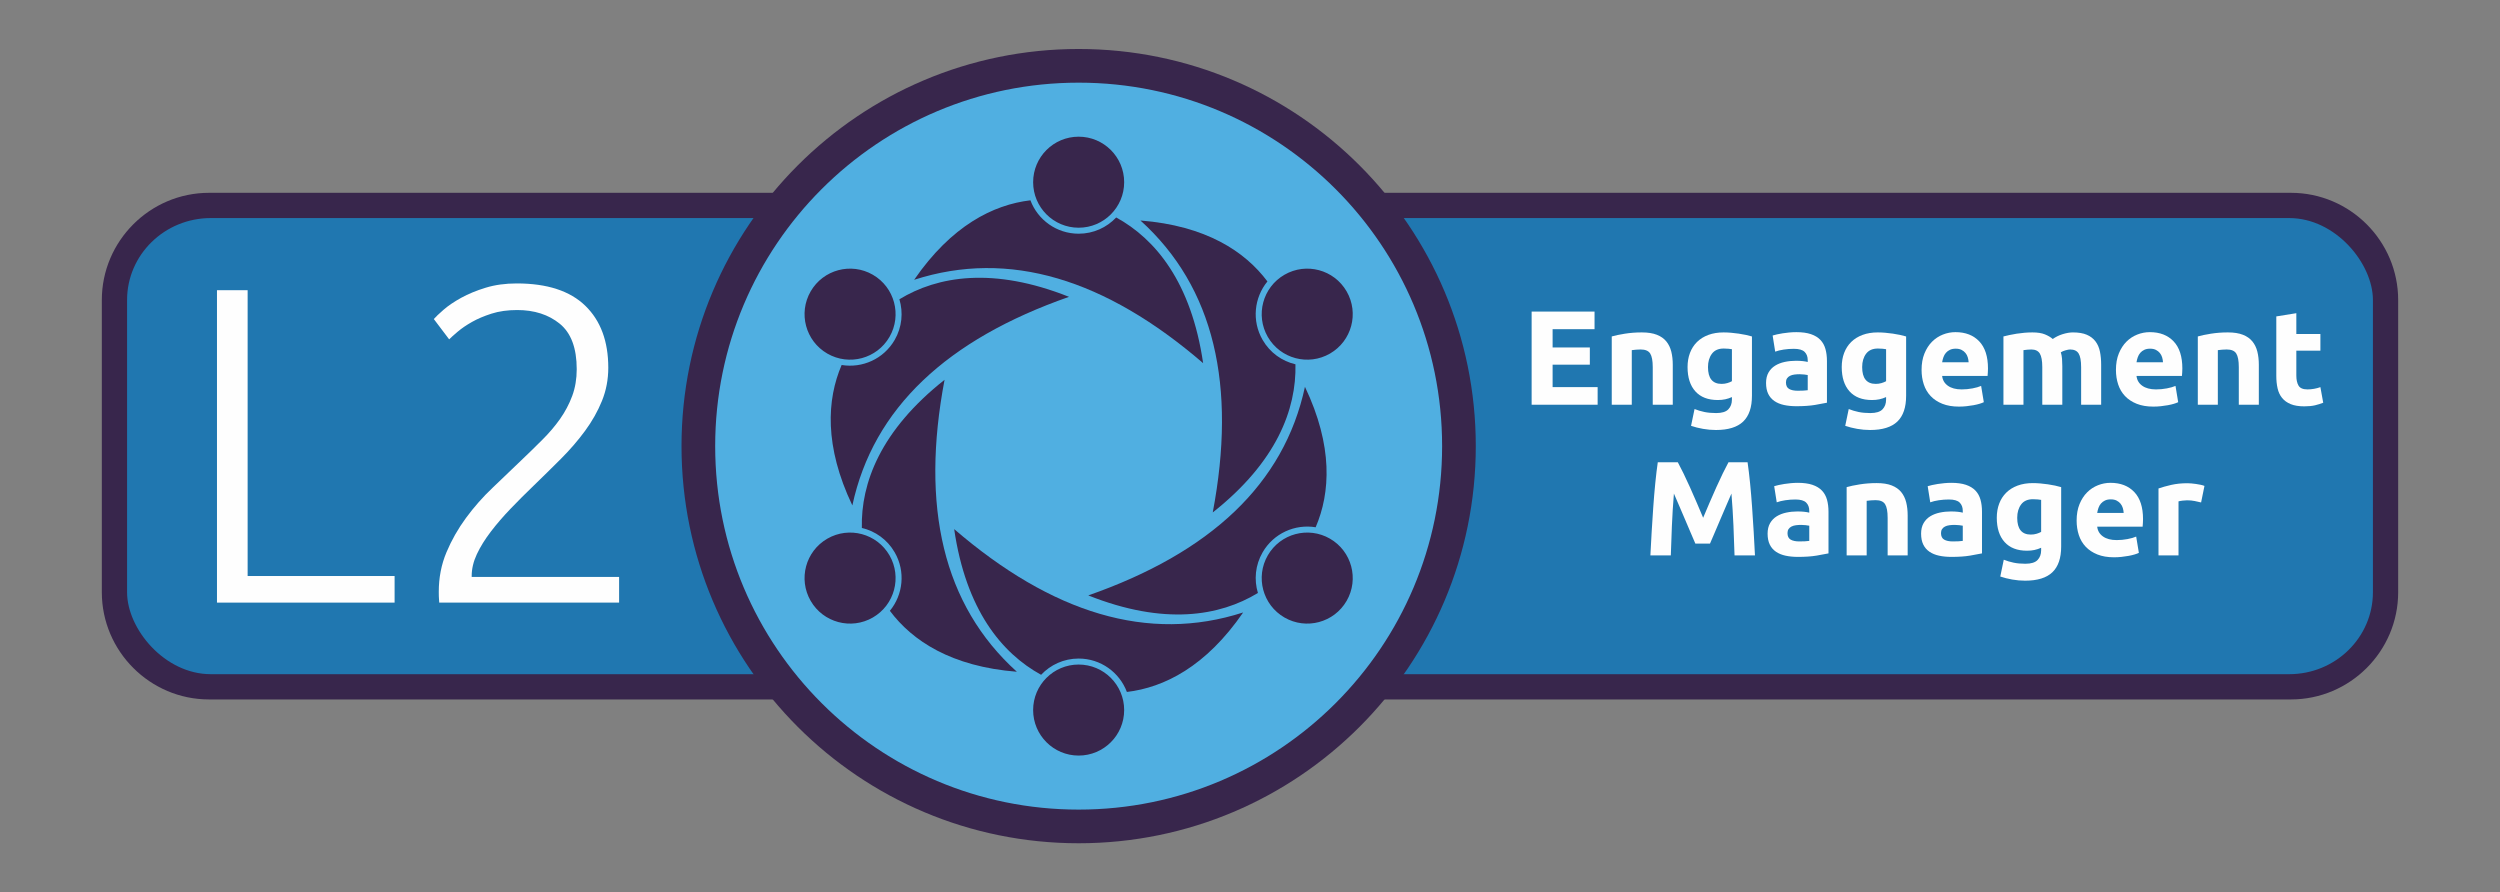 <?xml version="1.0" encoding="UTF-8"?>
<!DOCTYPE svg PUBLIC "-//W3C//DTD SVG 1.1//EN" "http://www.w3.org/Graphics/SVG/1.1/DTD/svg11.dtd">
<!-- Creator: CorelDRAW 2018 (64-Bit) -->
<svg xmlns="http://www.w3.org/2000/svg" xml:space="preserve" width="297mm" height="106mm" version="1.1" style="shape-rendering:geometricPrecision; text-rendering:geometricPrecision; image-rendering:optimizeQuality; fill-rule:evenodd; clip-rule:evenodd"
viewBox="0 0 29700 10600"
 xmlns:xlink="http://www.w3.org/1999/xlink">
 <rect x="0" y="0" width="29700" height="10600" fill="#808080" stroke="none"/>
 <defs>
  <style type="text/css">
   <![CDATA[
    .fil3 {fill:#50AFE1}
    .fil4 {fill:#38264C}
    .fil0 {fill:#38264C}
    .fil1 {fill:#2077B0}
    .fil2 {fill:#FEFEFE;fill-rule:nonzero}
   ]]>
  </style>
 </defs>
 <g id="Layer_x0020_1">
  <path class="fil0" d="M2483.36 2290.66l24733.27 0c350.57,0 669.07,143.2 899.76,373.9 230.7,230.69 373.9,549.19 373.9,899.76l0 3471.35c0,350.57 -143.2,669.07 -373.9,899.76 -230.69,230.7 -549.19,373.9 -899.76,373.9l-24733.27 0c-350.57,0 -669.07,-143.2 -899.76,-373.9 -230.7,-230.69 -373.9,-549.19 -373.9,-899.76l0 -3471.35c0,-350.57 143.2,-669.07 373.9,-899.76 230.69,-230.7 549.19,-373.9 899.76,-373.9z"/>
  <rect class="fil1" x="1509.7" y="2590.65" width="26680.59" height="5418.67" rx="994.57" ry="973.66"/>
  <polygon class="fil2" points="4687.82,6843.07 4687.82,7159.06 2577.67,7159.06 2577.67,3447.55 2941.86,3447.55 2941.86,6843.07 "/>
  <path id="1" class="fil2" d="M7226.43 4368.74c0,139.24 -24.99,270.46 -74.98,393.64 -49.98,123.18 -116.93,241.9 -200.84,356.15 -83.9,114.26 -179.41,224.94 -286.53,332.06 -107.11,107.11 -216.01,214.23 -326.69,321.34 -92.84,89.26 -182.99,179.42 -270.47,270.46 -87.47,91.05 -166.02,182.1 -235.65,273.15 -69.62,91.04 -124.97,180.3 -166.03,267.78 -41.06,87.48 -61.59,174.06 -61.59,259.75l0 10.71 1751.32 0 0 305.28 -2136.93 0c0,-7.14 -0.89,-20.53 -2.68,-40.17 -1.78,-19.64 -2.67,-49.09 -2.67,-88.37 0,-167.81 30.35,-324.02 91.04,-468.62 60.7,-144.61 138.36,-281.18 232.98,-409.71 94.61,-128.54 199.94,-248.15 315.98,-357.94 116.04,-110.69 227.62,-216.91 334.74,-320.45 89.26,-84.8 174.06,-167.82 254.39,-248.15 80.34,-79.44 150.85,-162.46 211.55,-248.15 60.7,-86.58 108.9,-177.63 144.61,-274.03 35.7,-96.41 53.55,-202.63 53.55,-316.88 0,-250.83 -66.94,-430.24 -200.84,-540.04 -133.89,-108.9 -302.59,-163.35 -506.11,-163.35 -114.25,0 -216.01,14.29 -305.28,42.85 -89.26,28.56 -166.91,61.59 -232.97,99.08 -66.05,37.49 -122.29,75.87 -168.7,115.15 -46.42,39.27 -80.34,69.62 -101.76,91.05l-182.1 -241.01c21.43,-24.99 59.81,-61.59 115.15,-109.79 55.34,-48.2 124.97,-95.51 208.87,-141.93 83.91,-46.42 181.21,-86.58 291.89,-120.5 110.69,-33.92 233.87,-50.88 369.54,-50.88 360.62,0 631.98,88.37 814.07,265.11 182.1,176.73 273.14,422.2 273.14,736.41z"/>
  <path class="fil0" d="M12814.36 582c1302.79,0 2482.3,528.1 3336.1,1381.9 853.8,853.8 1381.9,2033.3 1381.9,3336.1 0,1302.8 -528.1,2482.3 -1381.9,3336.1 -853.8,853.8 -2033.31,1381.9 -3336.1,1381.9 -1302.8,0 -2482.3,-528.1 -3336.1,-1381.9 -853.8,-853.8 -1381.9,-2033.3 -1381.9,-3336.1 0,-1302.8 528.1,-2482.3 1381.9,-3336.1 853.8,-853.8 2033.3,-1381.9 3336.1,-1381.9z"/>
  <circle class="fil3" cx="12814.36" cy="5300" r="4318"/>
  <polygon class="fil2" points="18195.82,4808.16 18195.82,3701.53 18943.15,3701.53 18943.15,3910.72 18444.93,3910.72 18444.93,4127.89 18887.26,4127.89 18887.26,4332.29 18444.93,4332.29 18444.93,4598.97 18979.88,4598.97 18979.88,4808.16 "/>
  <path id="1" class="fil2" d="M19147.55 3996.95c40.45,-11.71 92.62,-22.62 156.49,-32.74 63.88,-10.11 130.95,-15.17 201.21,-15.17 71.33,0 130.68,9.32 178.05,27.95 47.37,18.63 84.9,44.98 112.58,79.04 27.68,34.07 47.37,74.52 59.08,121.37 11.71,46.84 17.57,99 17.57,156.49l0 474.27 -237.93 0 0 -445.53c0,-76.65 -10.12,-130.94 -30.34,-162.88 -20.23,-31.93 -58.02,-47.9 -113.38,-47.9 -17.04,0 -35.13,0.79 -54.3,2.39 -19.16,1.6 -36.19,3.46 -51.1,5.59l0 648.33 -237.93 0 0 -811.21z"/>
  <path id="2" class="fil2" d="M20290.91 4361.04c0,133.07 53.76,199.61 161.29,199.61 24.48,0 47.37,-3.2 68.66,-9.59 21.29,-6.38 39.39,-13.84 54.3,-22.35l0 -380.06c-11.71,-2.13 -25.55,-3.99 -41.52,-5.59 -15.97,-1.59 -34.6,-2.39 -55.89,-2.39 -62.81,0 -109.65,20.76 -140.53,62.28 -30.87,41.51 -46.31,94.21 -46.31,158.09zm522.18 341.73c0,137.33 -34.87,239.26 -104.6,305.8 -69.73,66.53 -177.51,99.8 -323.36,99.8 -51.1,0 -102.2,-4.52 -153.3,-13.57 -51.1,-9.05 -98.47,-21.03 -142.12,-35.93l41.52 -199.61c37.26,14.9 76.38,26.61 117.37,35.13 40.98,8.52 87.56,12.78 139.72,12.78 68.14,0 116.31,-14.91 144.52,-44.72 28.21,-29.8 42.32,-68.13 42.32,-114.97l0 -30.34c-25.55,11.71 -51.9,20.49 -79.05,26.35 -27.15,5.85 -56.69,8.78 -88.63,8.78 -116.03,0 -204.93,-34.33 -266.67,-103 -61.75,-68.66 -92.62,-164.74 -92.62,-288.23 0,-61.75 9.58,-117.91 28.74,-168.47 19.17,-50.57 47.11,-93.95 83.84,-130.15 36.73,-36.19 81.71,-64.14 134.93,-83.83 53.23,-19.7 113.38,-29.55 180.45,-29.55 28.74,0 58.29,1.33 88.63,4 30.34,2.66 60.41,6.12 90.22,10.38 29.81,4.25 58.29,9.31 85.43,15.17 27.15,5.85 51.37,11.97 72.66,18.36l0 705.82z"/>
  <path id="3" class="fil2" d="M21357.62 4642.09c23.42,0 45.78,-0.54 67.07,-1.6 21.29,-1.07 38.33,-2.66 51.1,-4.79l0 -180.45c-9.58,-2.13 -23.95,-4.26 -43.12,-6.39 -19.16,-2.12 -36.72,-3.19 -52.69,-3.19 -22.36,0 -43.38,1.33 -63.08,3.99 -19.69,2.66 -36.99,7.72 -51.9,15.17 -14.9,7.45 -26.61,17.57 -35.13,30.34 -8.51,12.78 -12.77,28.75 -12.77,47.91 0,37.26 12.51,63.08 37.52,77.45 25.02,14.37 59.35,21.56 103,21.56zm-19.16 -696.24c70.26,0 128.81,7.98 175.66,23.95 46.84,15.97 84.36,38.86 112.57,68.67 28.22,29.81 48.18,66 59.89,108.59 11.71,42.58 17.56,89.95 17.56,142.12l0 495.03c-34.06,7.45 -81.44,16.23 -142.12,26.35 -60.68,10.11 -134.14,15.17 -220.37,15.17 -54.29,0 -103.53,-4.8 -147.71,-14.38 -44.18,-9.58 -82.24,-25.28 -114.17,-47.1 -31.94,-21.83 -56.43,-50.31 -73.46,-85.44 -17.03,-35.13 -25.55,-78.24 -25.55,-129.34 0,-48.97 9.85,-90.49 29.54,-124.56 19.7,-34.07 46.05,-61.21 79.05,-81.44 33,-20.23 70.79,-34.86 113.38,-43.91 42.58,-9.05 86.76,-13.58 132.54,-13.58 30.87,0 58.28,1.33 82.23,4 23.96,2.66 43.39,6.12 58.29,10.38l0 -22.36c0,-40.45 -12.24,-72.92 -36.73,-97.41 -24.48,-24.49 -67.07,-36.73 -127.75,-36.73 -40.45,0 -80.37,2.93 -119.76,8.78 -39.39,5.86 -73.46,14.11 -102.2,24.76l-30.34 -191.63c13.84,-4.26 31.14,-8.78 51.9,-13.57 20.75,-4.79 43.38,-9.05 67.86,-12.78 24.49,-3.72 50.3,-6.92 77.45,-9.58 27.15,-2.66 54.56,-3.99 82.24,-3.99z"/>
  <path id="4" class="fil2" d="M22122.52 4361.04c0,133.07 53.76,199.61 161.29,199.61 24.48,0 47.37,-3.2 68.66,-9.59 21.29,-6.38 39.39,-13.84 54.3,-22.35l0 -380.06c-11.71,-2.13 -25.55,-3.99 -41.52,-5.59 -15.97,-1.59 -34.6,-2.39 -55.89,-2.39 -62.81,0 -109.65,20.76 -140.53,62.28 -30.87,41.51 -46.31,94.21 -46.31,158.09zm522.18 341.73c0,137.33 -34.87,239.26 -104.6,305.8 -69.73,66.53 -177.51,99.8 -323.36,99.8 -51.1,0 -102.2,-4.52 -153.3,-13.57 -51.1,-9.05 -98.47,-21.03 -142.12,-35.93l41.52 -199.61c37.26,14.9 76.38,26.61 117.37,35.13 40.98,8.52 87.56,12.78 139.72,12.78 68.14,0 116.31,-14.91 144.52,-44.72 28.21,-29.8 42.32,-68.13 42.32,-114.97l0 -30.34c-25.55,11.71 -51.9,20.49 -79.05,26.35 -27.15,5.85 -56.69,8.78 -88.63,8.78 -116.03,0 -204.93,-34.33 -266.67,-103 -61.75,-68.66 -92.62,-164.74 -92.62,-288.23 0,-61.75 9.58,-117.91 28.74,-168.47 19.17,-50.57 47.11,-93.95 83.84,-130.15 36.73,-36.19 81.71,-64.14 134.93,-83.83 53.23,-19.7 113.38,-29.55 180.45,-29.55 28.74,0 58.29,1.33 88.63,4 30.34,2.66 60.41,6.12 90.22,10.38 29.81,4.25 58.29,9.31 85.43,15.17 27.15,5.85 51.37,11.97 72.66,18.36l0 705.82z"/>
  <path id="5" class="fil2" d="M22828.34 4394.57c0,-74.52 11.44,-139.73 34.33,-195.62 22.89,-55.89 52.96,-102.46 90.23,-139.72 37.26,-37.26 80.1,-65.47 128.54,-84.64 48.44,-19.16 98.21,-28.74 149.31,-28.74 119.23,0 213.45,36.46 282.65,109.39 69.19,72.92 103.79,180.18 103.79,321.77 0,13.83 -0.53,29 -1.59,45.51 -1.07,16.5 -2.13,31.13 -3.2,43.91l-539.74 0c5.32,48.97 28.21,87.83 68.67,116.57 40.45,28.74 94.74,43.12 162.88,43.12 43.64,0 86.49,-4 128.54,-11.98 42.06,-7.98 76.39,-17.83 103,-29.54l31.94 193.22c-12.77,6.39 -29.81,12.77 -51.1,19.16 -21.29,6.39 -44.98,11.98 -71.06,16.77 -26.08,4.79 -54.03,8.78 -83.84,11.98 -29.8,3.19 -59.61,4.79 -89.42,4.79 -75.59,0 -141.32,-11.18 -197.21,-33.54 -55.89,-22.35 -102.2,-52.96 -138.93,-91.82 -36.73,-38.86 -63.88,-84.9 -81.44,-138.13 -17.57,-53.23 -26.35,-110.71 -26.35,-172.46zm558.9 -91.02c-1.06,-20.23 -4.52,-39.92 -10.38,-59.09 -5.85,-19.16 -14.9,-36.19 -27.14,-51.09 -12.25,-14.91 -27.68,-27.15 -46.31,-36.73 -18.63,-9.58 -41.79,-14.37 -69.47,-14.37 -26.61,0 -49.5,4.52 -68.66,13.57 -19.16,9.05 -35.13,21.02 -47.91,35.93 -12.77,14.9 -22.62,32.2 -29.54,51.9 -6.92,19.69 -11.98,39.65 -15.17,59.88l314.58 0z"/>
  <path id="6" class="fil2" d="M24262.33 4362.63c0,-76.65 -9.85,-130.94 -29.55,-162.88 -19.69,-31.93 -53.49,-47.9 -101.4,-47.9 -14.9,0 -30.34,0.79 -46.31,2.39 -15.96,1.6 -31.4,3.46 -46.31,5.59l0 648.33 -237.93 0 0 -811.21c20.23,-5.32 43.91,-10.91 71.06,-16.77 27.15,-5.85 55.89,-11.18 86.23,-15.97 30.34,-4.79 61.48,-8.51 93.42,-11.17 31.94,-2.67 63.34,-4 94.21,-4 60.69,0 109.92,7.72 147.72,23.16 37.79,15.43 68.93,33.8 93.41,55.09 34.07,-24.48 73.19,-43.65 117.37,-57.49 44.18,-13.84 84.9,-20.76 122.16,-20.76 67.07,0 122.16,9.32 165.28,27.95 43.11,18.63 77.45,44.98 103,79.04 25.55,34.07 43.11,74.52 52.69,121.37 9.58,46.84 14.38,99 14.38,156.49l0 474.27 -237.94 0 0 -445.53c0,-76.65 -9.85,-130.94 -29.54,-162.88 -19.7,-31.93 -53.5,-47.9 -101.4,-47.9 -12.78,0 -30.61,3.19 -53.5,9.58 -22.89,6.39 -41.78,14.37 -56.69,23.95 7.46,24.49 12.25,50.3 14.38,77.45 2.13,27.15 3.19,56.16 3.19,87.03l0 458.3 -237.93 0 0 -445.53z"/>
  <path id="7" class="fil2" d="M25137.41 4394.57c0,-74.52 11.44,-139.73 34.33,-195.62 22.89,-55.89 52.96,-102.46 90.23,-139.72 37.26,-37.26 80.1,-65.47 128.54,-84.64 48.44,-19.16 98.21,-28.74 149.31,-28.74 119.23,0 213.45,36.46 282.65,109.39 69.19,72.92 103.79,180.18 103.79,321.77 0,13.83 -0.53,29 -1.59,45.51 -1.07,16.5 -2.13,31.13 -3.2,43.91l-539.74 0c5.32,48.97 28.21,87.83 68.67,116.57 40.45,28.74 94.74,43.12 162.88,43.12 43.64,0 86.49,-4 128.54,-11.98 42.06,-7.98 76.39,-17.83 103,-29.54l31.94 193.22c-12.77,6.39 -29.81,12.77 -51.1,19.16 -21.29,6.39 -44.98,11.98 -71.06,16.77 -26.08,4.79 -54.03,8.78 -83.84,11.98 -29.8,3.19 -59.61,4.79 -89.42,4.79 -75.59,0 -141.32,-11.18 -197.21,-33.54 -55.89,-22.35 -102.2,-52.96 -138.93,-91.82 -36.73,-38.86 -63.88,-84.9 -81.44,-138.13 -17.57,-53.23 -26.35,-110.71 -26.35,-172.46zm558.9 -91.02c-1.06,-20.23 -4.52,-39.92 -10.38,-59.09 -5.85,-19.16 -14.9,-36.19 -27.14,-51.09 -12.25,-14.91 -27.68,-27.15 -46.31,-36.73 -18.63,-9.58 -41.79,-14.37 -69.47,-14.37 -26.61,0 -49.5,4.52 -68.66,13.57 -19.16,9.05 -35.13,21.02 -47.91,35.93 -12.77,14.9 -22.62,32.2 -29.54,51.9 -6.92,19.69 -11.98,39.65 -15.17,59.88l314.58 0z"/>
  <path id="8" class="fil2" d="M26109.9 3996.95c40.45,-11.71 92.62,-22.62 156.49,-32.74 63.88,-10.11 130.95,-15.17 201.21,-15.17 71.33,0 130.68,9.32 178.05,27.95 47.37,18.63 84.9,44.98 112.58,79.04 27.68,34.07 47.37,74.52 59.08,121.37 11.71,46.84 17.57,99 17.57,156.49l0 474.27 -237.93 0 0 -445.53c0,-76.65 -10.12,-130.94 -30.34,-162.88 -20.23,-31.93 -58.02,-47.9 -113.38,-47.9 -17.04,0 -35.13,0.79 -54.3,2.39 -19.16,1.6 -36.19,3.46 -51.1,5.59l0 648.33 -237.93 0 0 -811.21z"/>
  <path id="9" class="fil2" d="M27042.48 3759.02l237.93 -38.33 0 247.52 285.84 0 0 198.01 -285.84 0 0 295.42c0,50.03 8.78,89.96 26.35,119.76 17.56,29.81 52.96,44.72 106.19,44.72 25.55,0 51.9,-2.4 79.05,-7.19 27.14,-4.79 51.89,-11.44 74.25,-19.96l33.53 185.24c-28.74,11.71 -60.68,21.82 -95.81,30.34 -35.13,8.51 -78.24,12.77 -129.34,12.77 -64.94,0 -118.71,-8.78 -161.29,-26.35 -42.58,-17.56 -76.65,-42.05 -102.2,-73.45 -25.55,-31.41 -43.38,-69.47 -53.49,-114.18 -10.12,-44.71 -15.17,-94.21 -15.17,-148.51l0 -705.81z"/>
  <path id="10" class="fil2" d="M19932.41 5491.62c19.17,35.13 41.26,78.51 66.54,130.14 25.02,51.64 51.1,107.53 78.25,167.68 27.41,60.14 54.29,121.62 80.9,184.43 26.89,62.81 51.9,121.9 75.32,177.26 23.42,-55.36 48.71,-114.45 75.32,-177.26 26.62,-62.81 53.5,-124.29 80.91,-184.43 27.15,-60.15 53.23,-116.04 78.25,-167.68 25.28,-51.63 47.37,-95.01 66.53,-130.14l226.76 0c10.65,73.46 20.49,155.69 29.54,246.72 9.05,91.02 17.03,185.76 23.95,284.24 6.92,98.47 13.31,197.21 19.17,296.22 5.85,99 10.91,192.15 15.17,279.45l-242.73 0c-3.19,-107.52 -7.45,-224.63 -12.77,-351.31 -5.32,-126.69 -13.31,-254.44 -23.96,-383.25 -19.16,44.71 -40.45,94.22 -64.14,148.51 -23.42,54.29 -46.57,108.59 -69.73,162.88 -22.88,54.29 -44.97,106.19 -66.27,155.69 -21.55,49.51 -39.65,91.82 -54.56,126.96l-174.05 0c-14.91,-35.14 -33.01,-77.45 -54.56,-126.96 -21.3,-49.5 -43.39,-101.4 -66.27,-155.69 -23.16,-54.29 -46.31,-108.59 -69.73,-162.88 -23.43,-54.29 -44.98,-103.8 -64.15,-148.51 -10.64,128.81 -18.63,256.56 -23.95,383.25 -5.32,126.68 -9.58,243.79 -12.77,351.31l-242.73 0c4.26,-87.3 9.32,-180.45 15.17,-279.45 5.86,-99.01 12.25,-197.75 19.16,-296.22 6.92,-98.48 14.91,-193.22 23.96,-284.24 9.05,-91.03 18.89,-173.26 29.54,-246.72l237.93 0z"/>
  <path id="11" class="fil2" d="M21375.98 6432.18c23.42,0 45.78,-0.54 67.07,-1.6 21.29,-1.07 38.33,-2.66 51.1,-4.79l0 -180.45c-9.58,-2.13 -23.95,-4.26 -43.12,-6.39 -19.16,-2.12 -36.72,-3.19 -52.69,-3.19 -22.36,0 -43.38,1.33 -63.08,3.99 -19.69,2.66 -36.99,7.72 -51.9,15.17 -14.9,7.45 -26.61,17.57 -35.13,30.34 -8.51,12.78 -12.77,28.75 -12.77,47.91 0,37.26 12.51,63.08 37.52,77.45 25.02,14.37 59.35,21.56 103,21.56zm-19.16 -696.24c70.26,0 128.81,7.98 175.66,23.95 46.84,15.97 84.36,38.86 112.57,68.67 28.22,29.81 48.18,66 59.89,108.59 11.71,42.58 17.56,89.95 17.56,142.12l0 495.03c-34.06,7.45 -81.44,16.23 -142.12,26.35 -60.68,10.11 -134.14,15.17 -220.37,15.17 -54.29,0 -103.53,-4.8 -147.71,-14.38 -44.18,-9.58 -82.24,-25.28 -114.17,-47.1 -31.94,-21.83 -56.43,-50.31 -73.46,-85.44 -17.03,-35.13 -25.55,-78.24 -25.55,-129.34 0,-48.97 9.85,-90.49 29.54,-124.56 19.7,-34.07 46.05,-61.21 79.05,-81.44 33,-20.23 70.79,-34.86 113.38,-43.91 42.58,-9.05 86.76,-13.58 132.54,-13.58 30.87,0 58.28,1.33 82.23,4 23.96,2.66 43.39,6.12 58.29,10.38l0 -22.36c0,-40.45 -12.24,-72.92 -36.73,-97.41 -24.48,-24.49 -67.07,-36.73 -127.75,-36.73 -40.45,0 -80.37,2.93 -119.76,8.78 -39.39,5.86 -73.46,14.11 -102.2,24.76l-30.34 -191.63c13.84,-4.26 31.14,-8.78 51.9,-13.57 20.75,-4.79 43.38,-9.05 67.86,-12.78 24.49,-3.72 50.3,-6.92 77.45,-9.58 27.15,-2.66 54.56,-3.99 82.24,-3.99z"/>
  <path id="12" class="fil2" d="M21938.08 5787.04c40.45,-11.71 92.62,-22.62 156.49,-32.74 63.88,-10.11 130.95,-15.17 201.21,-15.17 71.33,0 130.68,9.32 178.05,27.95 47.37,18.63 84.9,44.98 112.58,79.04 27.68,34.07 47.37,74.52 59.08,121.37 11.71,46.84 17.57,99 17.57,156.49l0 474.27 -237.93 0 0 -445.53c0,-76.65 -10.12,-130.94 -30.34,-162.88 -20.23,-31.93 -58.02,-47.9 -113.38,-47.9 -17.04,0 -35.13,0.79 -54.3,2.39 -19.16,1.6 -36.19,3.46 -51.1,5.59l0 648.33 -237.93 0 0 -811.21z"/>
  <path id="13" class="fil2" d="M23199.61 6432.18c23.42,0 45.78,-0.54 67.07,-1.6 21.29,-1.07 38.33,-2.66 51.1,-4.79l0 -180.45c-9.58,-2.13 -23.95,-4.26 -43.12,-6.39 -19.16,-2.12 -36.72,-3.19 -52.69,-3.19 -22.36,0 -43.38,1.33 -63.08,3.99 -19.69,2.66 -36.99,7.72 -51.9,15.17 -14.9,7.45 -26.61,17.57 -35.13,30.34 -8.51,12.78 -12.77,28.75 -12.77,47.91 0,37.26 12.51,63.08 37.52,77.45 25.02,14.37 59.35,21.56 103,21.56zm-19.16 -696.24c70.26,0 128.81,7.98 175.66,23.95 46.84,15.97 84.36,38.86 112.57,68.67 28.22,29.81 48.18,66 59.89,108.59 11.71,42.58 17.56,89.95 17.56,142.12l0 495.03c-34.06,7.45 -81.44,16.23 -142.12,26.35 -60.68,10.11 -134.14,15.17 -220.37,15.17 -54.29,0 -103.53,-4.8 -147.71,-14.38 -44.18,-9.58 -82.24,-25.28 -114.17,-47.1 -31.94,-21.83 -56.43,-50.31 -73.46,-85.44 -17.03,-35.13 -25.55,-78.24 -25.55,-129.34 0,-48.97 9.85,-90.49 29.54,-124.56 19.7,-34.07 46.05,-61.21 79.05,-81.44 33,-20.23 70.79,-34.86 113.38,-43.91 42.58,-9.05 86.76,-13.58 132.54,-13.58 30.87,0 58.28,1.33 82.23,4 23.96,2.66 43.39,6.12 58.29,10.38l0 -22.36c0,-40.45 -12.24,-72.92 -36.73,-97.41 -24.48,-24.49 -67.07,-36.73 -127.75,-36.73 -40.45,0 -80.37,2.93 -119.76,8.78 -39.39,5.86 -73.46,14.11 -102.2,24.76l-30.34 -191.63c13.84,-4.26 31.14,-8.78 51.9,-13.57 20.75,-4.79 43.38,-9.05 67.86,-12.78 24.49,-3.72 50.3,-6.92 77.45,-9.58 27.15,-2.66 54.56,-3.99 82.24,-3.99z"/>
  <path id="14" class="fil2" d="M23964.51 6151.13c0,133.07 53.76,199.61 161.29,199.61 24.48,0 47.37,-3.2 68.66,-9.59 21.29,-6.38 39.39,-13.84 54.3,-22.35l0 -380.06c-11.71,-2.13 -25.55,-3.99 -41.52,-5.59 -15.97,-1.59 -34.6,-2.39 -55.89,-2.39 -62.81,0 -109.65,20.76 -140.53,62.28 -30.87,41.51 -46.31,94.21 -46.31,158.09zm522.18 341.73c0,137.33 -34.87,239.26 -104.6,305.8 -69.73,66.53 -177.51,99.8 -323.36,99.8 -51.1,0 -102.2,-4.52 -153.3,-13.57 -51.1,-9.05 -98.47,-21.03 -142.12,-35.93l41.52 -199.61c37.26,14.9 76.38,26.61 117.37,35.13 40.98,8.52 87.56,12.78 139.72,12.78 68.14,0 116.31,-14.91 144.52,-44.72 28.21,-29.8 42.32,-68.13 42.32,-114.97l0 -30.34c-25.55,11.71 -51.9,20.49 -79.05,26.35 -27.15,5.85 -56.69,8.78 -88.63,8.78 -116.03,0 -204.93,-34.33 -266.67,-103 -61.75,-68.66 -92.62,-164.74 -92.62,-288.23 0,-61.75 9.58,-117.91 28.74,-168.47 19.17,-50.57 47.11,-93.95 83.84,-130.15 36.73,-36.19 81.71,-64.14 134.93,-83.83 53.23,-19.7 113.38,-29.55 180.45,-29.55 28.74,0 58.29,1.33 88.63,4 30.34,2.66 60.41,6.12 90.22,10.38 29.81,4.25 58.29,9.31 85.43,15.17 27.15,5.85 51.37,11.97 72.66,18.36l0 705.82z"/>
  <path id="15" class="fil2" d="M24670.33 6184.66c0,-74.52 11.44,-139.73 34.33,-195.62 22.89,-55.89 52.96,-102.46 90.23,-139.72 37.26,-37.26 80.1,-65.47 128.54,-84.64 48.44,-19.16 98.21,-28.74 149.31,-28.74 119.23,0 213.45,36.46 282.65,109.39 69.19,72.92 103.79,180.18 103.79,321.77 0,13.83 -0.53,29 -1.59,45.51 -1.07,16.5 -2.13,31.13 -3.2,43.91l-539.74 0c5.32,48.97 28.21,87.83 68.67,116.57 40.45,28.74 94.74,43.12 162.88,43.12 43.64,0 86.49,-4 128.54,-11.98 42.06,-7.98 76.39,-17.83 103,-29.54l31.94 193.22c-12.77,6.39 -29.81,12.77 -51.1,19.16 -21.29,6.39 -44.98,11.98 -71.06,16.77 -26.08,4.79 -54.03,8.78 -83.84,11.98 -29.8,3.19 -59.61,4.79 -89.42,4.79 -75.59,0 -141.32,-11.18 -197.21,-33.54 -55.89,-22.35 -102.2,-52.96 -138.93,-91.82 -36.73,-38.86 -63.88,-84.9 -81.44,-138.13 -17.57,-53.23 -26.35,-110.71 -26.35,-172.46zm558.9 -91.02c-1.06,-20.23 -4.52,-39.92 -10.38,-59.09 -5.85,-19.16 -14.9,-36.19 -27.14,-51.09 -12.25,-14.91 -27.68,-27.15 -46.31,-36.73 -18.63,-9.58 -41.79,-14.37 -69.47,-14.37 -26.61,0 -49.5,4.52 -68.66,13.57 -19.16,9.05 -35.13,21.02 -47.91,35.93 -12.77,14.9 -22.62,32.2 -29.54,51.9 -6.92,19.69 -11.98,39.65 -15.17,59.88l314.58 0z"/>
  <path id="16" class="fil2" d="M26149.03 5969.08c-21.29,-5.32 -46.31,-10.91 -75.05,-16.76 -28.75,-5.86 -59.62,-8.79 -92.62,-8.79 -14.91,0 -32.74,1.33 -53.5,4 -20.76,2.66 -36.46,5.58 -47.11,8.78l0 641.94 -237.93 0 0 -795.24c42.58,-14.91 92.89,-29.01 150.91,-42.32 58.01,-13.31 122.69,-19.96 194.01,-19.96 12.78,0 28.22,0.8 46.31,2.4 18.1,1.59 36.2,3.72 54.3,6.38 18.1,2.67 36.19,5.86 54.29,9.58 18.1,3.73 33.54,8.26 46.31,13.58l-39.92 196.41z"/>
  <g id="_1034660560">
   <path class="fil4" d="M14293.16 4314.28c-140.01,-959.69 -565.79,-1475.25 -1032.78,-1730.85 -111.62,118.8 -270.15,193.01 -446.02,193.01 -262.26,0 -485.96,-164.99 -573.04,-396.83 -442.81,52.69 -938.81,301.42 -1381.32,944.46 1126.72,-363.66 2271.7,-9.85 3433.16,990.21zm-1478.8 -2690.51c298.63,0 540.71,242.08 540.71,540.71 0,298.63 -242.08,540.71 -540.71,540.71 -298.62,0 -540.71,-242.08 -540.71,-540.71 0,-298.63 242.09,-540.71 540.71,-540.71z"/>
   <path class="fil4" d="M12700.1 3526.46c-901.11,-358.59 -1560.5,-247.63 -2015.34,28.99 47.06,156.07 32.07,330.46 -55.86,482.77 -131.14,227.13 -385.88,338.36 -630.19,297.85 -175.78,409.83 -208.37,963.75 127.27,1668.49 248.42,-1157.59 1127.32,-1972.28 2574.12,-2478.1zm-3069.45 -64.57c149.32,-258.62 480.01,-347.23 738.62,-197.92 258.62,149.32 347.23,480.01 197.92,738.62 -149.32,258.62 -480.01,347.23 -738.62,197.92 -258.62,-149.32 -347.23,-480.01 -197.92,-738.62z"/>
   <path class="fil4" d="M11221.3 4512.18c-761.11,601.09 -994.71,1227.62 -982.57,1759.84 158.7,37.27 302.23,137.45 390.17,289.76 131.13,227.13 100.08,503.35 -57.16,694.68 267.04,357.15 730.45,662.33 1508.59,724.03 -878.29,-793.93 -1144.38,-1962.43 -859.03,-3468.31zm-1590.65 2625.93c-149.31,-258.61 -60.7,-589.3 197.92,-738.62 258.61,-149.31 589.3,-60.7 738.62,197.92 149.31,258.61 60.7,589.3 -197.92,738.62 -258.61,149.31 -589.3,60.7 -738.62,-197.92z"/>
   <path class="fil4" d="M11335.56 6285.72c140.01,959.69 565.79,1475.25 1032.78,1730.85 111.63,-118.8 270.15,-193.01 446.02,-193.01 262.27,0 485.96,164.99 573.04,396.83 442.81,-52.69 938.81,-301.42 1381.32,-944.46 -1126.72,363.66 -2271.7,9.85 -3433.16,-990.21zm1478.8 2690.51c-298.62,0 -540.71,-242.08 -540.71,-540.71 0,-298.63 242.09,-540.71 540.71,-540.71 298.63,0 540.71,242.08 540.71,540.71 0,298.63 -242.08,540.71 -540.71,540.71z"/>
   <path class="fil4" d="M12928.62 7073.54c901.12,358.59 1560.5,247.64 2015.34,-28.99 -47.06,-156.07 -32.07,-330.46 55.87,-482.77 131.13,-227.13 385.87,-338.36 630.18,-297.85 175.78,-409.83 208.37,-963.75 -127.26,-1668.49 -248.42,1157.59 -1127.33,1972.28 -2574.13,2478.1zm3069.45 64.57c-149.32,258.62 -480.01,347.23 -738.62,197.92 -258.62,-149.32 -347.23,-480.01 -197.92,-738.62 149.32,-258.62 480.01,-347.23 738.62,-197.92 258.62,149.32 347.23,480.01 197.92,738.62z"/>
   <path class="fil4" d="M14407.42 6087.82c761.11,-601.09 994.71,-1227.62 982.57,-1759.84 -158.69,-37.27 -302.23,-137.45 -390.16,-289.76 -131.14,-227.13 -100.09,-503.35 57.15,-694.68 -267.04,-357.15 -730.45,-662.33 -1508.59,-724.03 878.29,793.94 1144.38,1962.43 859.03,3468.31zm1590.65 -2625.93c149.31,258.61 60.7,589.3 -197.92,738.62 -258.61,149.31 -589.3,60.7 -738.62,-197.92 -149.31,-258.61 -60.7,-589.3 197.92,-738.62 258.61,-149.31 589.3,-60.7 738.62,197.92z"/>
  </g>
 </g>
</svg>
